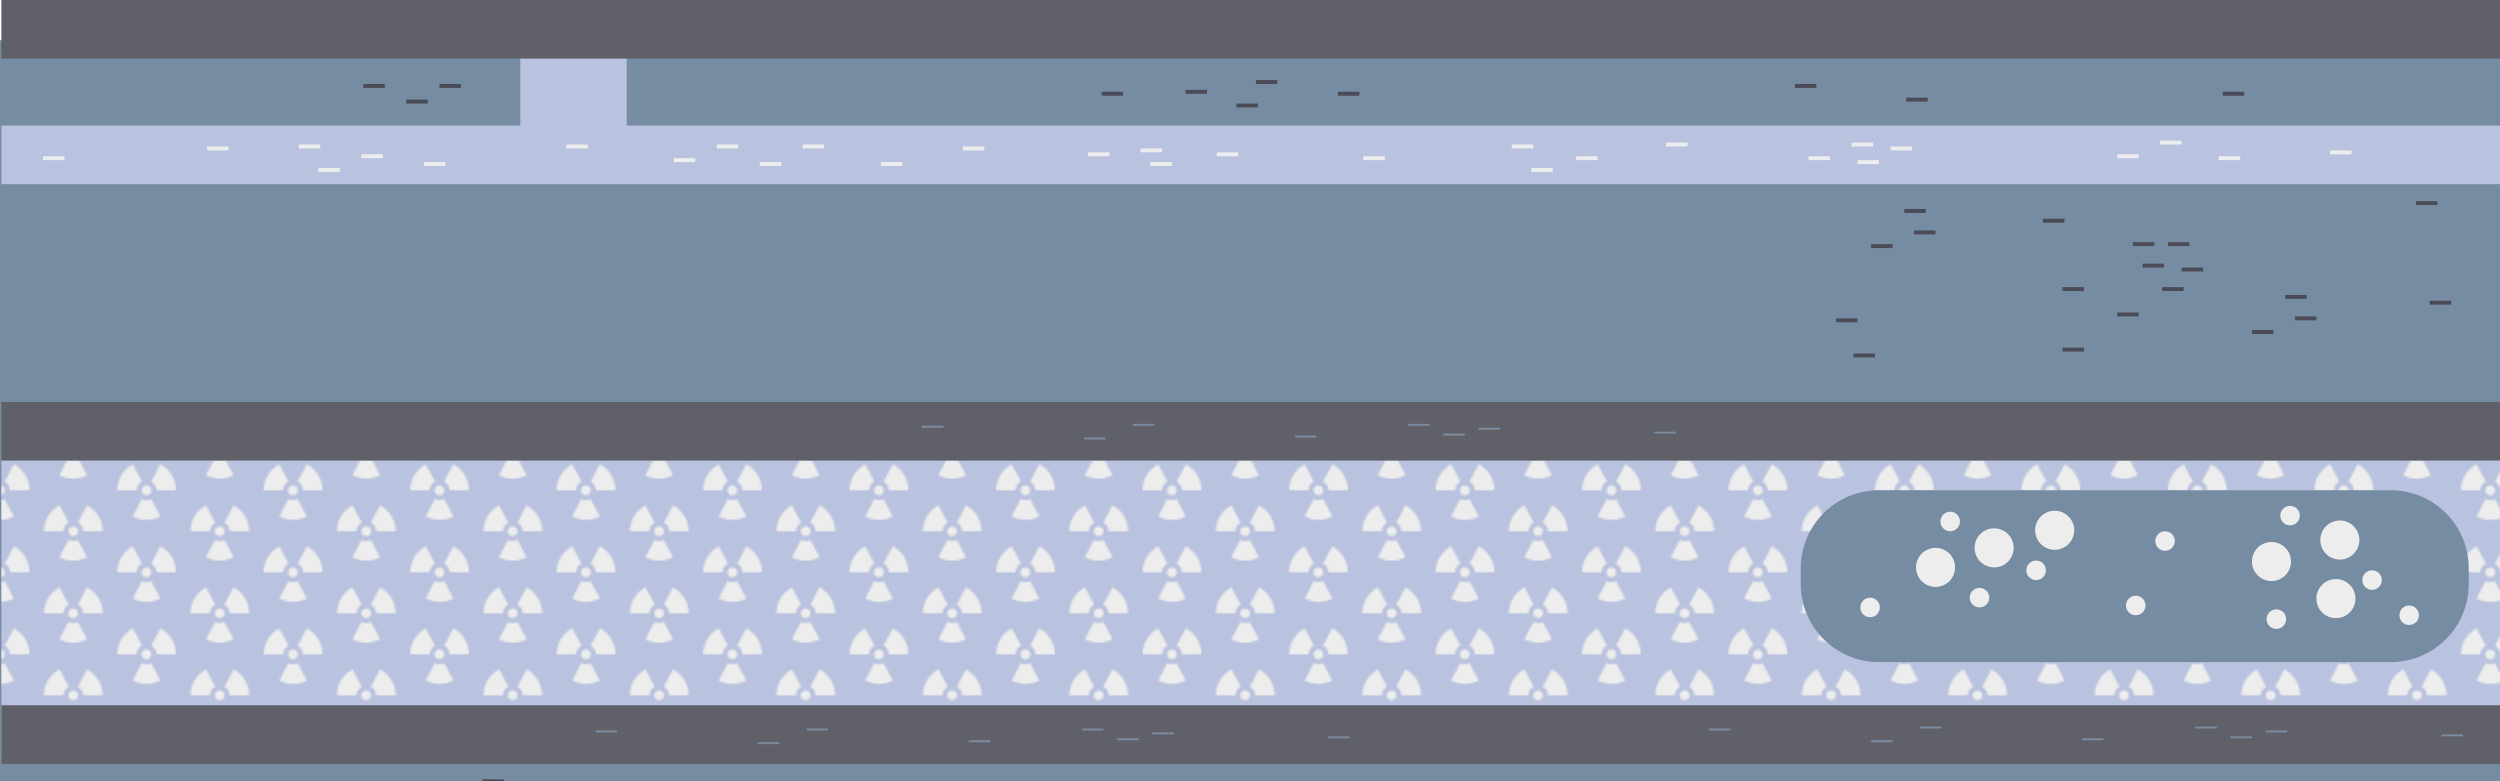 <svg xmlns="http://www.w3.org/2000/svg" viewBox="0 0 1280 400"><pattern width="75" height="41.9" patternUnits="userSpaceOnUse" id="a" viewBox="15 -56 75 41.9" overflow="visible"><path fill="none" d="M15-56h75v41.8H15z"/><path fill="#EDEDED" d="M87.5-15c0 1.4 1.1 2.5 2.5 2.5s2.5-1.1 2.5-2.5-1.1-2.5-2.5-2.5-2.5 1.1-2.5 2.5zm9.6-13.3l-4.7 8.9c1.6.8 2.7 2.5 2.7 4.4h10c0-5.8-3.2-10.8-8-13.3zm-9.4 8.8L83-28.3c-4.7 2.5-8 7.5-8 13.3h10c0-2 1.1-3.6 2.7-4.5zm9.4 17.7l-4.7-8.9c-.7.5-1.5.7-2.4.7-.9 0-1.7-.2-2.4-.6L83-1.8C85.1-.6 87.5 0 90 0s5-.6 7.1-1.8zM12.5-15c0 1.4 1.1 2.5 2.5 2.5s2.5-1.1 2.5-2.5-1.1-2.5-2.5-2.5-2.5 1.1-2.5 2.5zm9.6-13.3l-4.7 8.9c1.6.8 2.7 2.5 2.7 4.4h10c0-5.8-3.2-10.8-8-13.3zm-9.4 8.8L8-28.3C3.2-25.8 0-20.8 0-15h10c0-2 1.1-3.6 2.7-4.5zm9.4 17.7l-4.7-8.9c-.7.5-1.5.7-2.4.7-.9 0-1.7-.2-2.4-.6L8-1.8C10.1-.6 12.5 0 15 0s5-.6 7.1-1.8zm65.4-55.1c0 1.4 1.1 2.5 2.5 2.5s2.5-1.1 2.5-2.5-1.1-2.5-2.5-2.5-2.5 1.1-2.5 2.5zm9.6-13.3l-4.7 8.9c1.6.8 2.7 2.5 2.7 4.4h10c0-5.8-3.2-10.8-8-13.3zm-9.4 8.9L83-70.2c-4.7 2.5-8 7.5-8 13.3h10c0-1.9 1.1-3.6 2.7-4.4zm9.4 17.7l-4.7-8.9c-.7.4-1.5.6-2.4.6-.9 0-1.7-.2-2.4-.6L83-43.6c2.1 1.1 4.5 1.8 7.1 1.8s4.9-.7 7-1.8zM50-36c0 1.4 1.1 2.5 2.5 2.5S55-34.6 55-36s-1.1-2.5-2.5-2.5S50-37.4 50-36zm9.6-13.3l-4.7 8.9c1.6.8 2.7 2.5 2.7 4.4h10c0-5.7-3.2-10.7-8-13.3zm-9.4 8.9l-4.7-8.9c-4.7 2.5-8 7.5-8 13.3h10c0-1.9 1.1-3.6 2.7-4.4zm9.4 17.7l-4.7-8.9c-.7.4-1.5.6-2.4.6-.9 0-1.7-.2-2.4-.6l-4.7 8.9c2.1 1.1 4.5 1.8 7.1 1.8s5-.7 7.1-1.8zM12.5-56.9c0 1.4 1.1 2.5 2.5 2.5s2.5-1.1 2.5-2.5-1.1-2.5-2.5-2.5-2.5 1.1-2.5 2.5zm9.6-13.3l-4.7 8.9c1.6.8 2.7 2.5 2.7 4.4h10c0-5.8-3.2-10.8-8-13.3zm-9.4 8.9L8-70.2c-4.7 2.5-8 7.5-8 13.3h10c0-1.9 1.1-3.6 2.7-4.4zm9.4 17.7l-4.7-8.9c-.7.4-1.5.6-2.4.6-.9 0-1.7-.2-2.4-.6L8-43.6c2.1 1.1 4.5 1.8 7.1 1.8s4.9-.7 7-1.8z"/></pattern><path fill="#768CA3" d="M0 20.6h1280.8v400H0z"/><path fill="#B9C2DE" d="M.7 387.6V235.4h1280v152.2"/><path fill="#5F6068" d="M.7 391.1v-30h1280v30M.7 235.8v-30h1280v30"/><path fill="#B9C2DE" d="M.7 94.3v-30h1280v30H.7z"/><path fill="#B9C2DE" d="M266.4 12.8h54.5v71.6h-54.5z"/><path fill="#5F6068" d="M.7 30V0h1280v30"/><path fill="url(#a)" d="M.8 236H1280v124.1H.8z"/><path fill="#768CA3" d="M1224 339H962c-22.1 0-40-17.9-40-40v-8c0-22.1 17.9-40 40-40h262c22.1 0 40 17.9 40 40v8c0 22.1-17.9 40-40 40z"/><circle fill="#EDEDED" cx="1163" cy="287.5" r="10"/><circle fill="#EDEDED" cx="1196" cy="306.5" r="10"/><circle fill="#EDEDED" cx="1198" cy="276.5" r="10"/><circle fill="#EDEDED" cx="1021" cy="280.5" r="10"/><circle fill="#EDEDED" cx="1052" cy="271.5" r="10"/><circle fill="#EDEDED" cx="991" cy="290.5" r="10"/><circle fill="#EDEDED" cx="1013.5" cy="306" r="5"/><circle fill="#EDEDED" cx="1042.5" cy="292" r="5"/><circle fill="#EDEDED" cx="1165.5" cy="317" r="5"/><circle fill="#EDEDED" cx="1214.5" cy="297" r="5"/><circle fill="#EDEDED" cx="1233.5" cy="315" r="5"/><circle fill="#EDEDED" cx="1172.5" cy="264" r="5"/><circle fill="#EDEDED" cx="1108.5" cy="277" r="5"/><circle fill="#EDEDED" cx="1093.5" cy="310" r="5"/><circle fill="#EDEDED" cx="957.5" cy="311" r="5"/><circle fill="#EDEDED" cx="998.5" cy="267" r="5"/><path fill="none" stroke="#7A8CA1" stroke-miterlimit="10" d="M1261 376.5h-11m-256-4h-11m83 6h11m94-4h-11m-25-2h-11m29 5h-11m-256-4h-11m83 6h11m-111-158h-11m-256-4h-11m83 6h11m94-4h-11m-25-2h-11m29 5h-11m-256-4h-11m83 6h11m125 153h-11m-256-4h-11m83 6h11m94-4h-11m-25-2h-11m29 5h-11m-256-4h-11m83 6h11"/><path fill="none" stroke="#4A4B57" stroke-width="2" stroke-miterlimit="10" d="M952 406h-11m-256-4h-11m83 6h11m94-4h-11m-25-2h-11m29 5h-11m-256-4h-11m83 6h11m424-7h-11m-25 7h11m-792 4h-11m2-13h-11m83 6h11m-245 0h11m833-242h11m-2 18h11m132-57h11m-57-12h11m180-9h11m-192 75h11m17-18h11m12-13h11m-1-10h11m-18-13h11m-65 23h11m30-12h11M225 44h11m-28 8h11m-33-8h11m941 4h11m-173 3h11m-68-7h11m-245 4h11m-53-6h11m-47 5h11m-54 1h11m58 6h11"/><path fill="none" stroke="#EDEDED" stroke-width="2" stroke-miterlimit="10" d="M1084 80h11m98-2h11m-68 3h11m-41-8h11m-191 8h11m14 2h11m6-7h11m-31-2h11m-614 8h11m55-7h11m-33 9h11m-110-9h11m66 0h11m179 4h11m21 5h11m-372 0h-11m-21-4h-11M33 81H22m142-6h-11m-36 1h-11m68 11h-11m460-8h11m-50-2h11m-144 7h11m236-3h11m-216-5h11m280 11h11m12-6h11m35-7h11m-90 1h11"/><path fill="none" stroke="#4A4B57" stroke-width="2" stroke-miterlimit="10" d="M975 108h11m-28 18h11m11-7h11m179 33h11m63 3h11m-102 15h11m11-7h11"/></svg>